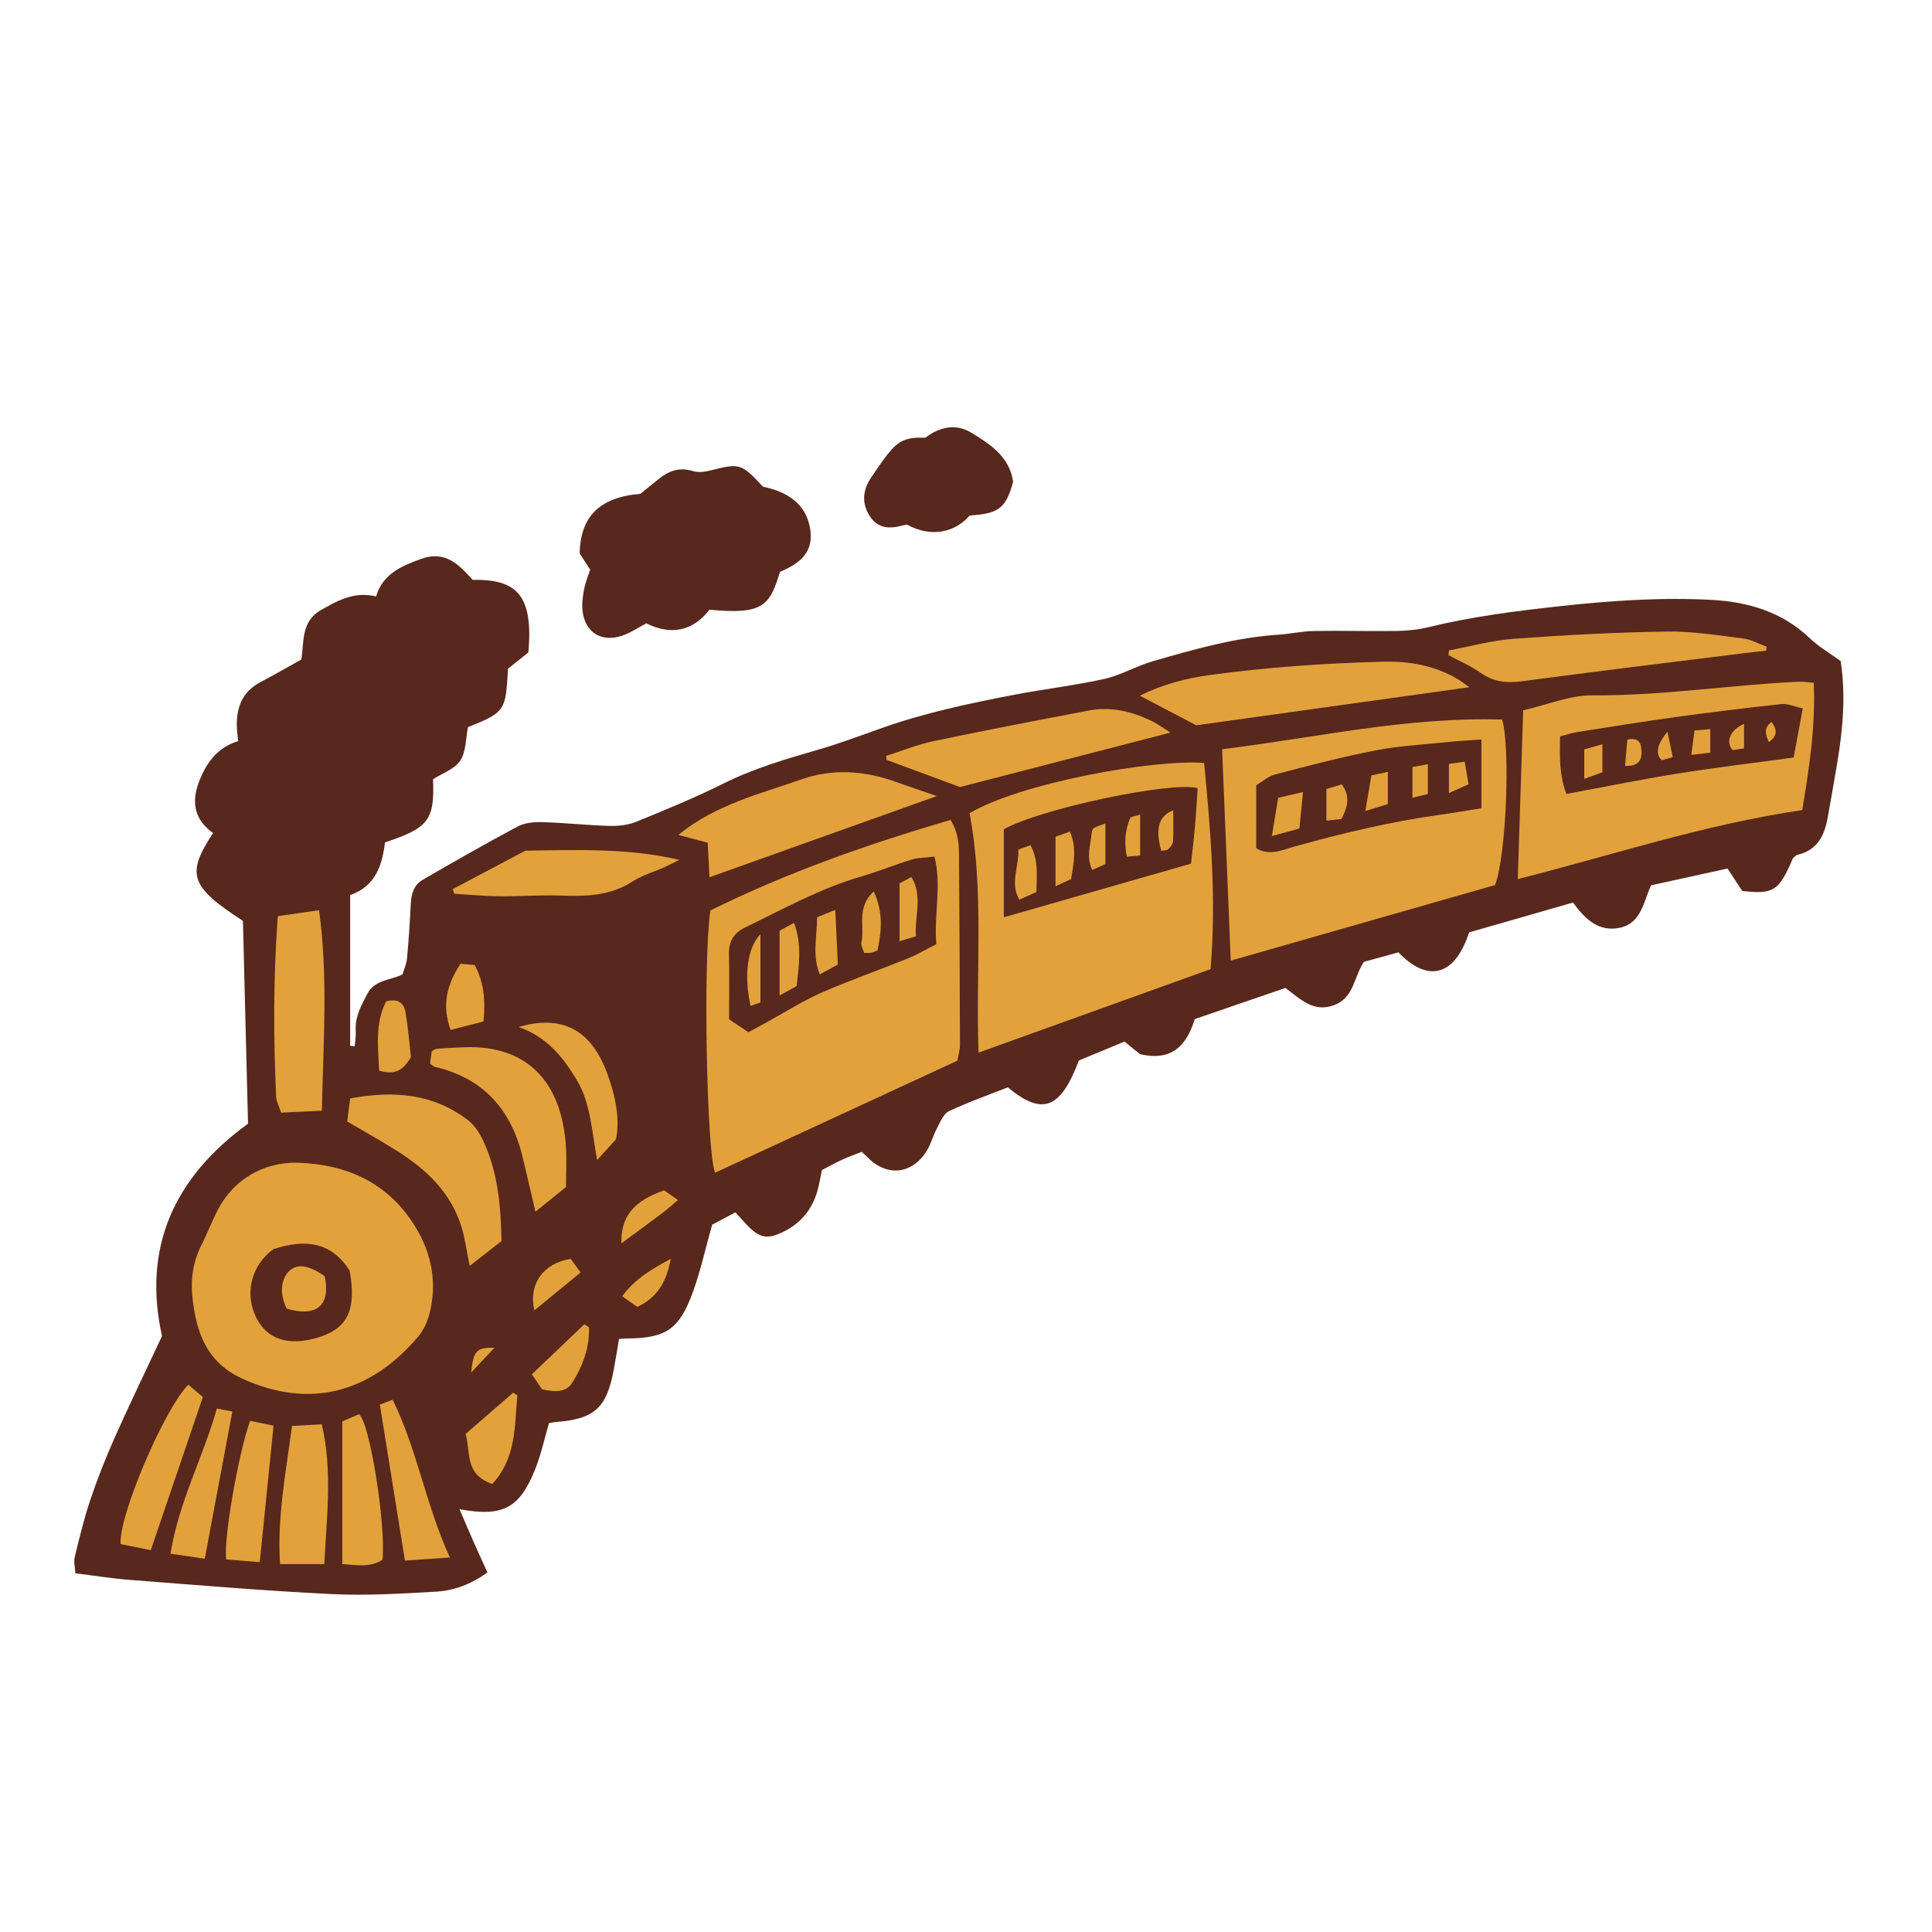 <svg version="1.1" id="svg" xmlns="http://www.w3.org/2000/svg" xmlns:xlink="http://www.w3.org/1999/xlink" x="0px" y="0px"
	 width="200px" height="200px" viewBox="0 0 200 200" enable-background="new 0 0 200 200" xml:space="preserve">
<path class="stroke" fill="#58281d"  d="M190.548,68.435c-1.061-0.774-2.251-1.461-3.219-2.383c-2.843-2.711-6.357-3.744-10.098-3.949
	c-5.271-0.289-10.533,0.077-15.789,0.653c-4.566,0.501-9.105,1.077-13.574,2.17c-1.049,0.256-2.153,0.371-3.234,0.388
	c-2.869,0.043-5.738-0.045-8.606,0.005c-1.228,0.021-2.448,0.305-3.677,0.384c-4.477,0.291-8.756,1.516-13.026,2.751
	c-1.698,0.492-3.279,1.442-4.993,1.825c-3.069,0.685-6.209,1.043-9.301,1.635c-4.699,0.899-9.381,1.894-13.903,3.507
	c-2.119,0.756-4.231,1.547-6.39,2.173c-3.349,0.973-6.677,1.938-9.826,3.507c-2.937,1.462-5.98,2.717-9.02,3.958
	c-0.85,0.346-1.854,0.464-2.781,0.438c-2.324-0.064-4.643-0.324-6.967-0.391c-0.855-0.024-1.83,0.065-2.562,0.455
	c-3.312,1.764-6.57,3.632-9.819,5.512c-0.896,0.518-1.189,1.434-1.238,2.46c-0.092,1.897-0.215,3.796-0.393,5.688
	c-0.055,0.591-0.322,1.161-0.47,1.662c-1.349,0.619-2.882,0.563-3.628,1.983c-0.64,1.219-1.307,2.407-1.206,3.863
	c0.036,0.522-0.071,1.055-0.112,1.583c-0.156-0.018-0.312-0.035-0.468-0.052c0-5.168,0-10.338,0-15.6
	c2.675-0.934,3.323-3.152,3.606-5.456c4.533-1.503,5.141-2.325,4.974-6.535c0.978-0.634,2.247-1.059,2.823-1.938
	c0.609-0.929,0.558-2.291,0.795-3.466c3.988-1.542,3.881-1.84,4.145-6.048c0.731-0.581,1.586-1.26,2.104-1.671
	c0.55-6.099-1.338-7.59-5.77-7.522c-1.402-1.555-2.807-3.094-5.378-2.153c-2.053,0.75-3.921,1.562-4.617,3.87
	c-2.278-0.553-4.03,0.455-5.751,1.441c-2.055,1.178-1.689,3.396-1.989,5.095c-1.53,0.849-2.89,1.627-4.272,2.362
	c-1.877,0.999-2.464,2.647-2.4,4.636c0.016,0.462,0.084,0.922,0.135,1.44c-2.16,0.674-3.277,2.226-4.035,4.168
	c-0.85,2.178-0.477,3.992,1.439,5.35c-2.807,4.27-2.39,5.54,3.09,9.096c0.172,6.894,0.352,13.984,0.528,20.997
	c-7.831,5.67-10.902,13.006-8.905,21.987c-1.71,3.652-3.352,7.032-4.878,10.462c-0.944,2.119-1.796,4.286-2.54,6.483
	c-0.654,1.936-1.131,3.935-1.617,5.922c-0.119,0.484,0.031,1.035,0.064,1.687c1.975,0.244,3.789,0.541,5.617,0.681
	c6.958,0.533,13.915,1.13,20.884,1.471c3.61,0.177,7.249-0.042,10.865-0.254c1.831-0.107,3.579-0.751,5.296-1.983
	c-0.492-1.086-0.974-2.126-1.437-3.175c-0.473-1.071-0.929-2.15-1.454-3.373c4.516,0.827,6.236-0.103,7.859-4.209
	c0.592-1.497,0.933-3.093,1.406-4.705c0.236-0.037,0.5-0.096,0.766-0.117c3.952-0.312,5.215-1.466,5.941-5.449
	c0.191-1.052,0.364-2.106,0.543-3.142c0.353-0.024,0.554-0.049,0.755-0.051c4.077-0.025,5.469-0.911,6.885-4.802
	c0.788-2.168,1.282-4.444,1.997-6.979c0.596-0.316,1.477-0.784,2.408-1.279c0.494,0.543,0.848,0.947,1.218,1.334
	c1.314,1.373,2.134,1.489,3.835,0.633c1.981-0.998,3.11-2.622,3.58-4.749c0.115-0.525,0.213-1.054,0.322-1.597
	c0.726-0.375,1.381-0.744,2.062-1.056c0.674-0.308,1.375-0.558,2.051-0.828c0.221,0.202,0.378,0.329,0.516,0.475
	c1.995,2.108,4.615,1.923,6.176-0.503c0.472-0.734,0.688-1.628,1.102-2.406c0.342-0.641,0.668-1.501,1.235-1.769
	c2.019-0.954,4.138-1.696,6.103-2.472c3.584,2.977,5.467,2.232,7.357-2.784c1.49-0.617,3.062-1.268,4.721-1.954
	c0.719,0.583,1.242,1.009,1.596,1.296c3.284,0.781,4.836-0.879,5.676-3.626c3.203-1.1,6.355-2.182,9.387-3.222
	c1.637,1.229,2.925,2.537,5,1.793c2.1-0.753,2.068-2.906,3.125-4.496c1.173-0.323,2.41-0.664,3.574-0.983
	c2.677,2.815,5.651,2.971,7.322-2.067c3.514-1.01,7.111-2.044,10.754-3.091c1.237,1.73,2.665,3.064,4.828,2.616
	c2.258-0.468,2.455-2.7,3.248-4.398c2.707-0.594,5.355-1.174,7.918-1.736c0.611,0.935,1.091,1.668,1.516,2.318
	c3.244,0.38,3.826-0.007,5.25-3.385c0.15-0.117,0.297-0.315,0.479-0.357c2.066-0.477,2.8-2.015,3.129-3.881
	c0.332-1.888,0.672-3.775,0.986-5.666C190.769,75.48,191.089,72.014,190.548,68.435z"/>
<path class="stroke" fill="#58281d"  d="M60.479,60.937c-0.138,0.73-0.257,1.497-0.184,2.228c0.23,2.276,1.92,3.372,4.104,2.645c0.827-0.275,1.574-0.793,2.51-1.28
	c2.465,1.227,4.773,0.876,6.532-1.414c5.563,0.536,6.243-0.42,7.302-3.919c2.377-0.994,3.459-2.229,3.128-4.428
	c-0.407-2.695-2.501-3.896-4.886-4.383c-2.259-2.429-2.4-2.452-5.455-1.682c-0.573,0.145-1.253,0.233-1.794,0.063
	c-1.42-0.445-2.547-0.01-3.61,0.868c-0.631,0.521-1.271,1.03-1.831,1.483c-4.202,0.348-6.231,2.352-6.285,6.183
	c0.332,0.514,0.701,1.084,1.082,1.673C60.878,59.641,60.605,60.276,60.479,60.937z"/>
<path class="stroke" fill="#58281d"  d="M93.51,54.38c0.129-0.036,0.267-0.044,0.395-0.065c2.508,1.367,4.942,0.808,6.478-0.947
	c3.047-0.214,3.731-0.744,4.495-3.484c-0.366-2.615-2.384-3.908-4.343-5.1c-1.602-0.974-3.308-0.576-4.728,0.52
	c-2.036-0.046-2.791,0.277-3.956,1.764c-0.586,0.748-1.109,1.545-1.646,2.33c-0.895,1.308-1.037,2.678-0.164,4.035
	C90.89,54.756,92.161,54.758,93.51,54.38z"/>
<path fill-rule="evenodd" clip-rule="evenodd" fill="#e3a13b" class="fill" d="M73.541,94.249c7.908-3.913,16.251-6.851,24.862-9.37
	c0.716,1.147,0.861,2.282,0.87,3.429c0.051,6.619,0.085,13.236,0.103,19.854c0.001,0.533-0.172,1.065-0.27,1.639
	c-8.389,3.879-16.733,7.738-25.08,11.597C73.153,119.442,72.767,99.33,73.541,94.249z M96.925,97.745
	c-0.252-3.203,0.58-6.045-0.191-9.067c-0.926,0.112-1.681,0.098-2.365,0.307c-1.766,0.539-3.48,1.247-5.252,1.761
	c-4.242,1.231-8.072,3.376-12.013,5.281c-1.193,0.577-1.676,1.487-1.644,2.804c0.053,2.188,0.015,4.38,0.015,6.689
	c0.712,0.476,1.356,0.907,2.003,1.338c0.82-0.449,1.476-0.809,2.131-1.168c1.799-0.983,3.537-2.101,5.408-2.919
	c2.937-1.284,5.972-2.343,8.945-3.547C94.948,98.825,95.876,98.274,96.925,97.745z"/>
<path fill-rule="evenodd" clip-rule="evenodd" fill="#e3a13b" class="fill" d="M124.651,78.984c0.679,7.075,1.273,14.047,0.668,21.34
	c-7.959,2.864-15.883,5.715-24.02,8.642c-0.307-8.457,0.6-16.712-0.93-24.779C105.596,81.072,119.37,78.565,124.651,78.984z
	 M103.917,94.958c6.616-1.896,12.888-3.694,19.375-5.554c0.123-1.136,0.291-2.481,0.41-3.832c0.119-1.34,0.19-2.685,0.279-3.992
	c-2.874-0.712-16.381,2.175-20.064,4.265C103.917,88.753,103.917,91.74,103.917,94.958z"/>
<path fill-rule="evenodd" clip-rule="evenodd" fill="#e3a13b" class="fill" d="M155.504,74.489c0.866,3.024,0.418,14.082-0.733,17.13
	c-9.013,2.577-18.105,5.177-27.363,7.824c-0.297-7.247-0.592-14.418-0.896-21.88C136.165,76.375,145.691,74.182,155.504,74.489z
	 M130.044,87.812c1.382,0.819,2.662,0.185,3.838-0.144c5.008-1.398,10.048-2.611,15.203-3.325c1.398-0.194,2.792-0.438,4.271-0.672
	c0-2.495,0-4.753,0-7.119c-1.224,0.089-2.238,0.137-3.247,0.242c-2.581,0.27-5.191,0.401-7.732,0.891
	c-3.484,0.672-6.926,1.585-10.361,2.484c-0.738,0.193-1.375,0.771-1.971,1.119C130.044,83.572,130.044,85.609,130.044,87.812z"/>
<path fill-rule="evenodd" clip-rule="evenodd" fill="#e3a13b" class="fill" d="M30.778,120.36c5.18,0.169,9.439,2.098,12.221,6.64
	c1.709,2.792,2.281,5.853,1.443,9.063c-0.217,0.829-0.627,1.687-1.178,2.335c-4.907,5.766-11.185,7.514-18.18,4.318
	c-3.732-1.704-4.775-4.816-5.163-8.426c-0.2-1.871,0.06-3.68,0.927-5.391c0.619-1.219,1.098-2.51,1.734-3.719
	C24.221,122.073,27.277,120.307,30.778,120.36z M28.311,129.311c-2.253,1.628-3.04,4.524-1.798,7.06c1.11,2.264,3.297,3,6.311,2.115
	c3.078-0.904,4.122-2.752,3.374-6.941C34.275,128.508,31.548,128.252,28.311,129.311z"/>
<path fill-rule="evenodd" clip-rule="evenodd" fill="#e3a13b" class="fill" d="M186.57,83.86c-10.12,1.481-19.597,4.646-29.451,7.143
	c0.192-5.995,0.374-11.676,0.56-17.475c2.548-0.579,4.867-1.568,7.179-1.548c7.153,0.06,14.205-1.075,21.317-1.407
	c0.461-0.021,0.926,0.058,1.584,0.104C187.964,75.207,187.281,79.53,186.57,83.86z M185.677,78.417
	c0.299-1.604,0.595-3.195,0.946-5.083c-0.858-0.185-1.559-0.517-2.216-0.446c-3.666,0.392-7.327,0.844-10.98,1.347
	c-3.384,0.466-6.756,1.013-10.131,1.544c-0.583,0.092-1.15,0.286-1.801,0.452c-0.033,2.055-0.098,3.939,0.654,5.959
	c3.891-0.72,7.672-1.493,11.479-2.104C177.534,79.46,181.464,78.994,185.677,78.417z"/>
<path fill-rule="evenodd" clip-rule="evenodd" fill="#e3a13b" class="fill" d="M96.976,82.408c-8.047,2.874-15.652,5.59-23.529,8.402
	c-0.064-1.258-0.12-2.305-0.187-3.569c-0.951-0.254-1.887-0.504-3.023-0.808c1.944-1.614,4.066-2.644,6.247-3.514
	c2.088-0.833,4.262-1.451,6.382-2.207c3.308-1.18,6.571-0.941,9.823,0.211C93.958,81.374,95.235,81.806,96.976,82.408z"/>
<path fill-rule="evenodd" clip-rule="evenodd" fill="#e3a13b" class="fill" d="M123.837,75.082c-1.859-0.975-3.767-1.975-5.847-3.065
	c2.411-1.186,4.789-1.799,7.212-2.132c5.962-0.819,11.963-1.23,17.979-1.385c2.793-0.071,5.449,0.415,7.867,1.891
	c0.225,0.137,0.431,0.304,1.057,0.75C142.474,72.483,133.253,73.768,123.837,75.082z"/>
<path fill-rule="evenodd" clip-rule="evenodd" fill="#e3a13b" class="fill" d="M36.247,113.712c4.52-0.837,8.623-0.506,12.222,2.266
	c0.761,0.586,1.319,1.563,1.717,2.471c1.362,3.115,1.663,6.438,1.728,10.022c-0.963,0.753-2,1.565-3.292,2.577
	c-0.331-1.608-0.483-2.874-0.857-4.07c-1.097-3.508-3.589-5.891-6.597-7.793c-1.663-1.052-3.388-2.007-5.225-3.088
	C36.032,115.391,36.125,114.667,36.247,113.712z"/>
<path fill-rule="evenodd" clip-rule="evenodd" fill="#e3a13b" class="fill" d="M121.162,75.84c-7.403,1.914-14.442,3.734-21.784,5.633
	c-2.279-0.842-4.936-1.823-7.594-2.805c-0.018-0.138-0.037-0.276-0.055-0.414c1.633-0.519,3.237-1.179,4.906-1.529
	c5.34-1.122,10.701-2.146,16.062-3.17c2.302-0.439,4.479,0.093,6.552,1.091C119.829,74.924,120.349,75.327,121.162,75.84z"/>
<path fill-rule="evenodd" clip-rule="evenodd" fill="#e3a13b" class="fill" d="M33.321,114.976c-1.614,0.078-2.872,0.139-4.217,0.204
	c-0.215-0.658-0.498-1.153-0.52-1.659c-0.273-6.139-0.303-12.275,0.177-18.682c1.339-0.193,2.647-0.382,4.265-0.614
	C33.979,101.075,33.464,107.828,33.321,114.976z"/>
<path fill-rule="evenodd" clip-rule="evenodd" fill="#e3a13b" class="fill" d="M149.994,67.328c2.245-0.416,4.476-1.04,6.739-1.205
	c5.254-0.383,10.521-0.665,15.788-0.747c2.646-0.042,5.306,0.393,7.944,0.721c0.829,0.104,1.614,0.56,2.418,0.854
	c-0.018,0.139-0.035,0.276-0.052,0.415c-0.768,0.083-1.536,0.155-2.303,0.251c-7.668,0.958-15.341,1.885-22.999,2.91
	c-1.587,0.212-2.932,0.053-4.263-0.882c-1.027-0.723-2.21-1.225-3.323-1.825C149.961,67.656,149.978,67.492,149.994,67.328z"/>
<path fill-rule="evenodd" clip-rule="evenodd" fill="#e3a13b" class="fill" d="M55.428,125.433c-0.521-2.216-0.923-4.006-1.362-5.788
	c-1.199-4.858-4.092-8.055-9.064-9.208c-0.119-0.028-0.22-0.148-0.479-0.329c0.054-0.411,0.117-0.902,0.168-1.292
	c0.295-0.139,0.412-0.239,0.537-0.247c0.949-0.064,1.9-0.126,2.852-0.16c6.451-0.234,10.018,3.525,10.501,10.167
	c0.094,1.287,0.014,2.587,0.014,4.304C57.8,123.52,56.716,124.395,55.428,125.433z"/>
<path fill-rule="evenodd" clip-rule="evenodd" fill="#e3a13b" class="fill" d="M46.88,92.036c2.55-1.351,5.1-2.701,7.506-3.975
	c5.422-0.076,10.648-0.285,15.936,0.954c-0.506,0.249-1.005,0.514-1.519,0.744c-1.12,0.503-2.336,0.854-3.356,1.51
	c-2.262,1.453-4.713,1.535-7.267,1.444c-2.175-0.077-4.358,0.092-6.536,0.069c-1.545-0.017-3.087-0.171-4.631-0.264
	C46.969,92.358,46.924,92.197,46.88,92.036z"/>
<path fill-rule="evenodd" clip-rule="evenodd" fill="#e3a13b" class="fill" d="M30.229,147.615c1.127-0.064,2.053-0.116,3.08-0.173
	c1.135,4.852,0.496,9.591,0.266,14.474c-1.453,0-2.91,0-4.583,0C28.675,157.098,29.585,152.503,30.229,147.615z"/>
<path fill-rule="evenodd" clip-rule="evenodd" fill="#e3a13b" class="fill" d="M15.61,160.474c-1.193-0.241-2.179-0.44-3.121-0.631
	c-0.251-2.811,4.498-13.969,7.006-16.504c0.436,0.372,0.881,0.751,1.504,1.284C19.225,149.843,17.458,155.039,15.61,160.474z"/>
<path fill-rule="evenodd" clip-rule="evenodd" fill="#e3a13b" class="fill" d="M35.437,161.906c0-5.046,0-9.879,0-14.761
	c0.697-0.302,1.241-0.537,1.721-0.744c1.111,0.765,2.802,11.433,2.439,15.062C38.372,162.272,36.96,162.034,35.437,161.906z"/>
<path fill-rule="evenodd" clip-rule="evenodd" fill="#e3a13b" class="fill" d="M46.571,161.231c-1.902,0.13-3.234,0.221-4.652,0.318
	c-0.88-5.468-1.731-10.763-2.598-16.143c0.437-0.166,0.787-0.3,1.326-0.505C43.197,150.073,44.048,155.708,46.571,161.231z"/>
<path fill-rule="evenodd" clip-rule="evenodd" fill="#e3a13b" class="fill" d="M26.891,161.716c-1.372-0.113-2.44-0.2-3.467-0.284
	c-0.316-1.947,1.222-10.855,2.464-14.347c0.711,0.146,1.456,0.299,2.429,0.499C27.839,152.324,27.378,156.893,26.891,161.716z"/>
<path fill-rule="evenodd" clip-rule="evenodd" fill="#e3a13b" class="fill" d="M63.771,117.941c-0.495,0.542-1.069,1.171-1.959,2.144
	c-0.569-3.148-0.686-5.928-2.107-8.293c-1.407-2.34-3.088-4.459-6.021-5.479c4.484-1.296,7.456,0.256,9.129,4.689
	C63.565,112.994,64.242,115.587,63.771,117.941z"/>
<path fill-rule="evenodd" clip-rule="evenodd" fill="#e3a13b" class="fill" d="M21.198,161.358c-1.348-0.197-2.322-0.34-3.55-0.52
	c0.877-5.412,3.38-10.006,4.805-15.025c0.603,0.116,0.971,0.188,1.599,0.308C23.104,151.187,22.18,156.119,21.198,161.358z"/>
<path fill-rule="evenodd" clip-rule="evenodd" fill="#e3a13b" class="fill" d="M50.962,153.619c-2.908-0.997-2.205-3.282-2.768-5.174
	c1.694-1.47,3.309-2.87,4.924-4.271c0.146,0.09,0.291,0.18,0.437,0.271C53.258,147.607,53.469,150.909,50.962,153.619z"/>
<path fill-rule="evenodd" clip-rule="evenodd" fill="#e3a13b" class="fill" d="M47.671,99.77c0.57,0.048,1.02,0.087,1.469,0.125
	c0.968,1.816,1.123,3.667,0.912,5.842c-1.057,0.274-2.131,0.554-3.404,0.884C45.724,104.06,46.236,101.971,47.671,99.77z"/>
<path fill-rule="evenodd" clip-rule="evenodd" fill="#e3a13b" class="fill" d="M39.974,103.663c1.417-0.376,1.872,0.332,2.014,1.18
	c0.267,1.593,0.393,3.21,0.552,4.583c-0.798,1.409-1.722,1.895-3.292,1.403C39.154,108.442,38.786,105.988,39.974,103.663z"/>
<path fill-rule="evenodd" clip-rule="evenodd" fill="#e3a13b" class="fill" d="M60.962,137.396c0.096,2.093-0.633,3.985-1.707,5.724
	c-0.672,1.087-1.85,0.975-3.146,0.7c-0.259-0.382-0.589-0.867-1.052-1.549c1.856-1.771,3.645-3.478,5.434-5.184
	C60.647,137.19,60.806,137.293,60.962,137.396z"/>
<path fill-rule="evenodd" clip-rule="evenodd" fill="#e3a13b" class="fill" d="M64.326,128.712c-0.077-2.758,1.271-4.404,4.423-5.485
	c0.354,0.247,0.818,0.57,1.431,0.997c-0.626,0.53-1.067,0.94-1.548,1.301C67.245,126.569,65.842,127.592,64.326,128.712z"/>
<path fill-rule="evenodd" clip-rule="evenodd" fill="#e3a13b" class="fill" d="M59.083,130.324c0.266,0.364,0.57,0.782,1.023,1.404
	c-1.621,1.328-3.166,2.593-4.787,3.92C54.677,132.935,56.269,130.729,59.083,130.324z"/>
<path fill-rule="evenodd" clip-rule="evenodd" fill="#e3a13b" class="fill" d="M69.437,130.307c-0.385,2.148-1.238,3.944-3.461,4.983
	c-0.468-0.33-0.936-0.658-1.564-1.102C65.765,132.316,67.588,131.335,69.437,130.307z"/>
<path fill-rule="evenodd" clip-rule="evenodd" fill="#e3a13b" class="fill" d="M51.181,139.521c-0.827,0.881-1.52,1.619-2.4,2.557
	C48.989,139.848,49.344,139.468,51.181,139.521z"/>
<path fill-rule="evenodd" clip-rule="evenodd" fill="#e3a13b" class="fill" d="M80.703,103.049c0-2.447,0-4.547,0-6.707
	c0.48-0.258,0.87-0.467,1.501-0.805c0.833,2.278,0.502,4.39,0.268,6.537C81.936,102.369,81.475,102.624,80.703,103.049z"/>
<path fill-rule="evenodd" clip-rule="evenodd" fill="#e3a13b" class="fill" d="M84.588,94.956c0.614-0.251,1.082-0.442,1.88-0.768
	c0.096,2.031,0.18,3.812,0.266,5.661c-0.604,0.329-1.122,0.612-1.869,1.02C84.059,98.889,84.571,97.031,84.588,94.956z"/>
<path fill-rule="evenodd" clip-rule="evenodd" fill="#e3a13b" class="fill" d="M94.817,96.92c-0.584,0.177-1.062,0.321-1.695,0.513
	c0-2.081,0-3.969,0-5.984c0.368-0.199,0.756-0.409,1.226-0.664C95.571,92.833,94.651,94.854,94.817,96.92z"/>
<path fill-rule="evenodd" clip-rule="evenodd" fill="#e3a13b" class="fill" d="M90.844,98.381c-0.29,0.113-0.468,0.212-0.659,0.248
	c-0.189,0.036-0.391,0.008-0.734,0.008c-0.098-0.352-0.35-0.753-0.275-1.083c0.365-1.636-0.562-3.593,1.273-5.269
	C91.485,94.508,91.231,96.444,90.844,98.381z"/>
<path fill-rule="evenodd" clip-rule="evenodd" fill="#e3a13b" class="fill" d="M78.718,96.706c0,2.6,0,4.761,0,7.069
	c-0.291,0.101-0.648,0.224-1.018,0.351C77.025,101.145,77.298,98.189,78.718,96.706z"/>
<path fill-rule="evenodd" clip-rule="evenodd" fill="#e3a13b" class="fill" d="M105.417,87.951c0.521-0.193,0.828-0.306,1.256-0.464
	c0.851,1.582,0.645,3.191,0.616,4.853c-0.595,0.268-1.14,0.512-1.774,0.798C104.524,91.379,105.503,89.741,105.417,87.951z"/>
<path fill-rule="evenodd" clip-rule="evenodd" fill="#e3a13b" class="fill" d="M110.88,91.002c-0.473,0.217-0.93,0.427-1.612,0.74
	c0-1.812,0-3.388,0-5.123c0.437-0.155,0.906-0.323,1.488-0.531C111.492,87.788,111.149,89.345,110.88,91.002z"/>
<path fill-rule="evenodd" clip-rule="evenodd" fill="#e3a13b" class="fill" d="M114.427,85.252c0,1.481,0,2.753,0,4.197
	c-0.387,0.174-0.846,0.38-1.357,0.61c-0.652-1.333-0.182-2.535-0.073-3.717C113.056,85.696,113.13,85.703,114.427,85.252z"/>
<path fill-rule="evenodd" clip-rule="evenodd" fill="#e3a13b" class="fill" d="M118.024,88.559c-0.661,0.062-0.981,0.092-1.378,0.128
	c-0.281-1.41-0.181-2.723,0.339-3.981c0.076-0.186,0.547-0.208,1.039-0.375C118.024,85.812,118.024,87.095,118.024,88.559z"/>
<path fill-rule="evenodd" clip-rule="evenodd" fill="#e3a13b" class="fill" d="M121.453,83.895c0,1.087,0.035,2.142-0.022,3.191
	c-0.017,0.29-0.264,0.617-0.495,0.826c-0.161,0.146-0.479,0.119-0.718,0.168C119.559,85.835,119.968,84.4,121.453,83.895z"/>
<path fill-rule="evenodd" clip-rule="evenodd" fill="#e3a13b" class="fill" d="M132.316,82.595c0.901-0.212,1.601-0.377,2.573-0.606
	c-0.137,1.376-0.248,2.489-0.377,3.777c-0.825,0.229-1.625,0.449-2.851,0.787C131.91,85.051,132.093,83.949,132.316,82.595z"/>
<path fill-rule="evenodd" clip-rule="evenodd" fill="#e3a13b" class="fill" d="M138.866,84.784c-0.516,0.054-0.971,0.103-1.557,0.165
	c0-1.105,0-2.103,0-3.274c0.543-0.164,1.088-0.327,1.588-0.478C139.81,82.44,139.517,83.515,138.866,84.784z"/>
<path fill-rule="evenodd" clip-rule="evenodd" fill="#e3a13b" class="fill" d="M141.967,80.27c0.693-0.149,1.134-0.244,1.704-0.367
	c0,1.158,0,2.199,0,3.341c-0.699,0.212-1.313,0.398-2.336,0.708C141.573,82.563,141.757,81.494,141.967,80.27z"/>
<path fill-rule="evenodd" clip-rule="evenodd" fill="#e3a13b" class="fill" d="M151.626,78.853c0.141,0.817,0.253,1.474,0.4,2.332
	c-0.636,0.286-1.202,0.54-2.033,0.913c0-1.163,0-2.001,0-3.021C150.53,79.003,151.019,78.936,151.626,78.853z"/>
<path fill-rule="evenodd" clip-rule="evenodd" fill="#e3a13b" class="fill" d="M147.81,82.2c-0.552,0.134-0.989,0.239-1.594,0.386
	c0-1.117,0-2.099,0-3.183c0.529-0.097,0.969-0.178,1.594-0.293C147.81,80.149,147.81,81.059,147.81,82.2z"/>
<path fill-rule="evenodd" clip-rule="evenodd" fill="#e3a13b" class="fill" d="M29.696,135.479c-0.762-1.449-0.662-3.042,0.246-3.903
	c0.838-0.795,1.996-0.626,3.674,0.536C34.246,135.13,32.792,136.379,29.696,135.479z"/>
<path fill-rule="evenodd" clip-rule="evenodd" fill="#e3a13b" class="fill" d="M163.999,77.577c0.539-0.152,1.096-0.311,1.88-0.532
	c0,1.021,0,1.846,0,2.898c-0.455,0.167-1.048,0.383-1.88,0.687C163.999,79.566,163.999,78.735,163.999,77.577z"/>
<path fill-rule="evenodd" clip-rule="evenodd" fill="#e3a13b" class="fill" d="M175.411,75.626c0.602-0.053,1.046-0.093,1.636-0.145
	c0,0.815,0,1.522,0,2.432c-0.552,0.065-1.099,0.13-1.96,0.233C175.214,77.163,175.31,76.424,175.411,75.626z"/>
<path fill-rule="evenodd" clip-rule="evenodd" fill="#e3a13b" class="fill" d="M168.225,79.28c0.085-0.958,0.164-1.852,0.241-2.717
	c1.332-0.288,1.438,0.532,1.462,1.267C169.958,78.768,169.515,79.359,168.225,79.28z"/>
<path fill-rule="evenodd" clip-rule="evenodd" fill="#e3a13b" class="fill" d="M180.544,77.476c-0.479,0.071-0.853,0.127-1.175,0.175
	c-0.774-0.833-0.276-2.098,1.175-2.713C180.544,75.815,180.544,76.596,180.544,77.476z"/>
<path fill-rule="evenodd" clip-rule="evenodd" fill="#e3a13b" class="fill" d="M173.162,78.383c-0.549,0.152-0.865,0.239-1.139,0.315
	c-0.677-0.652-0.524-1.609,0.593-2.951C172.826,76.761,172.989,77.548,173.162,78.383z"/>
<path fill-rule="evenodd" clip-rule="evenodd" fill="#e3a13b" class="fill" d="M183.105,76.812c-0.329-0.735-0.575-1.447,0.282-2.071
	C184.075,75.635,183.908,76.28,183.105,76.812z"/>
</svg>
